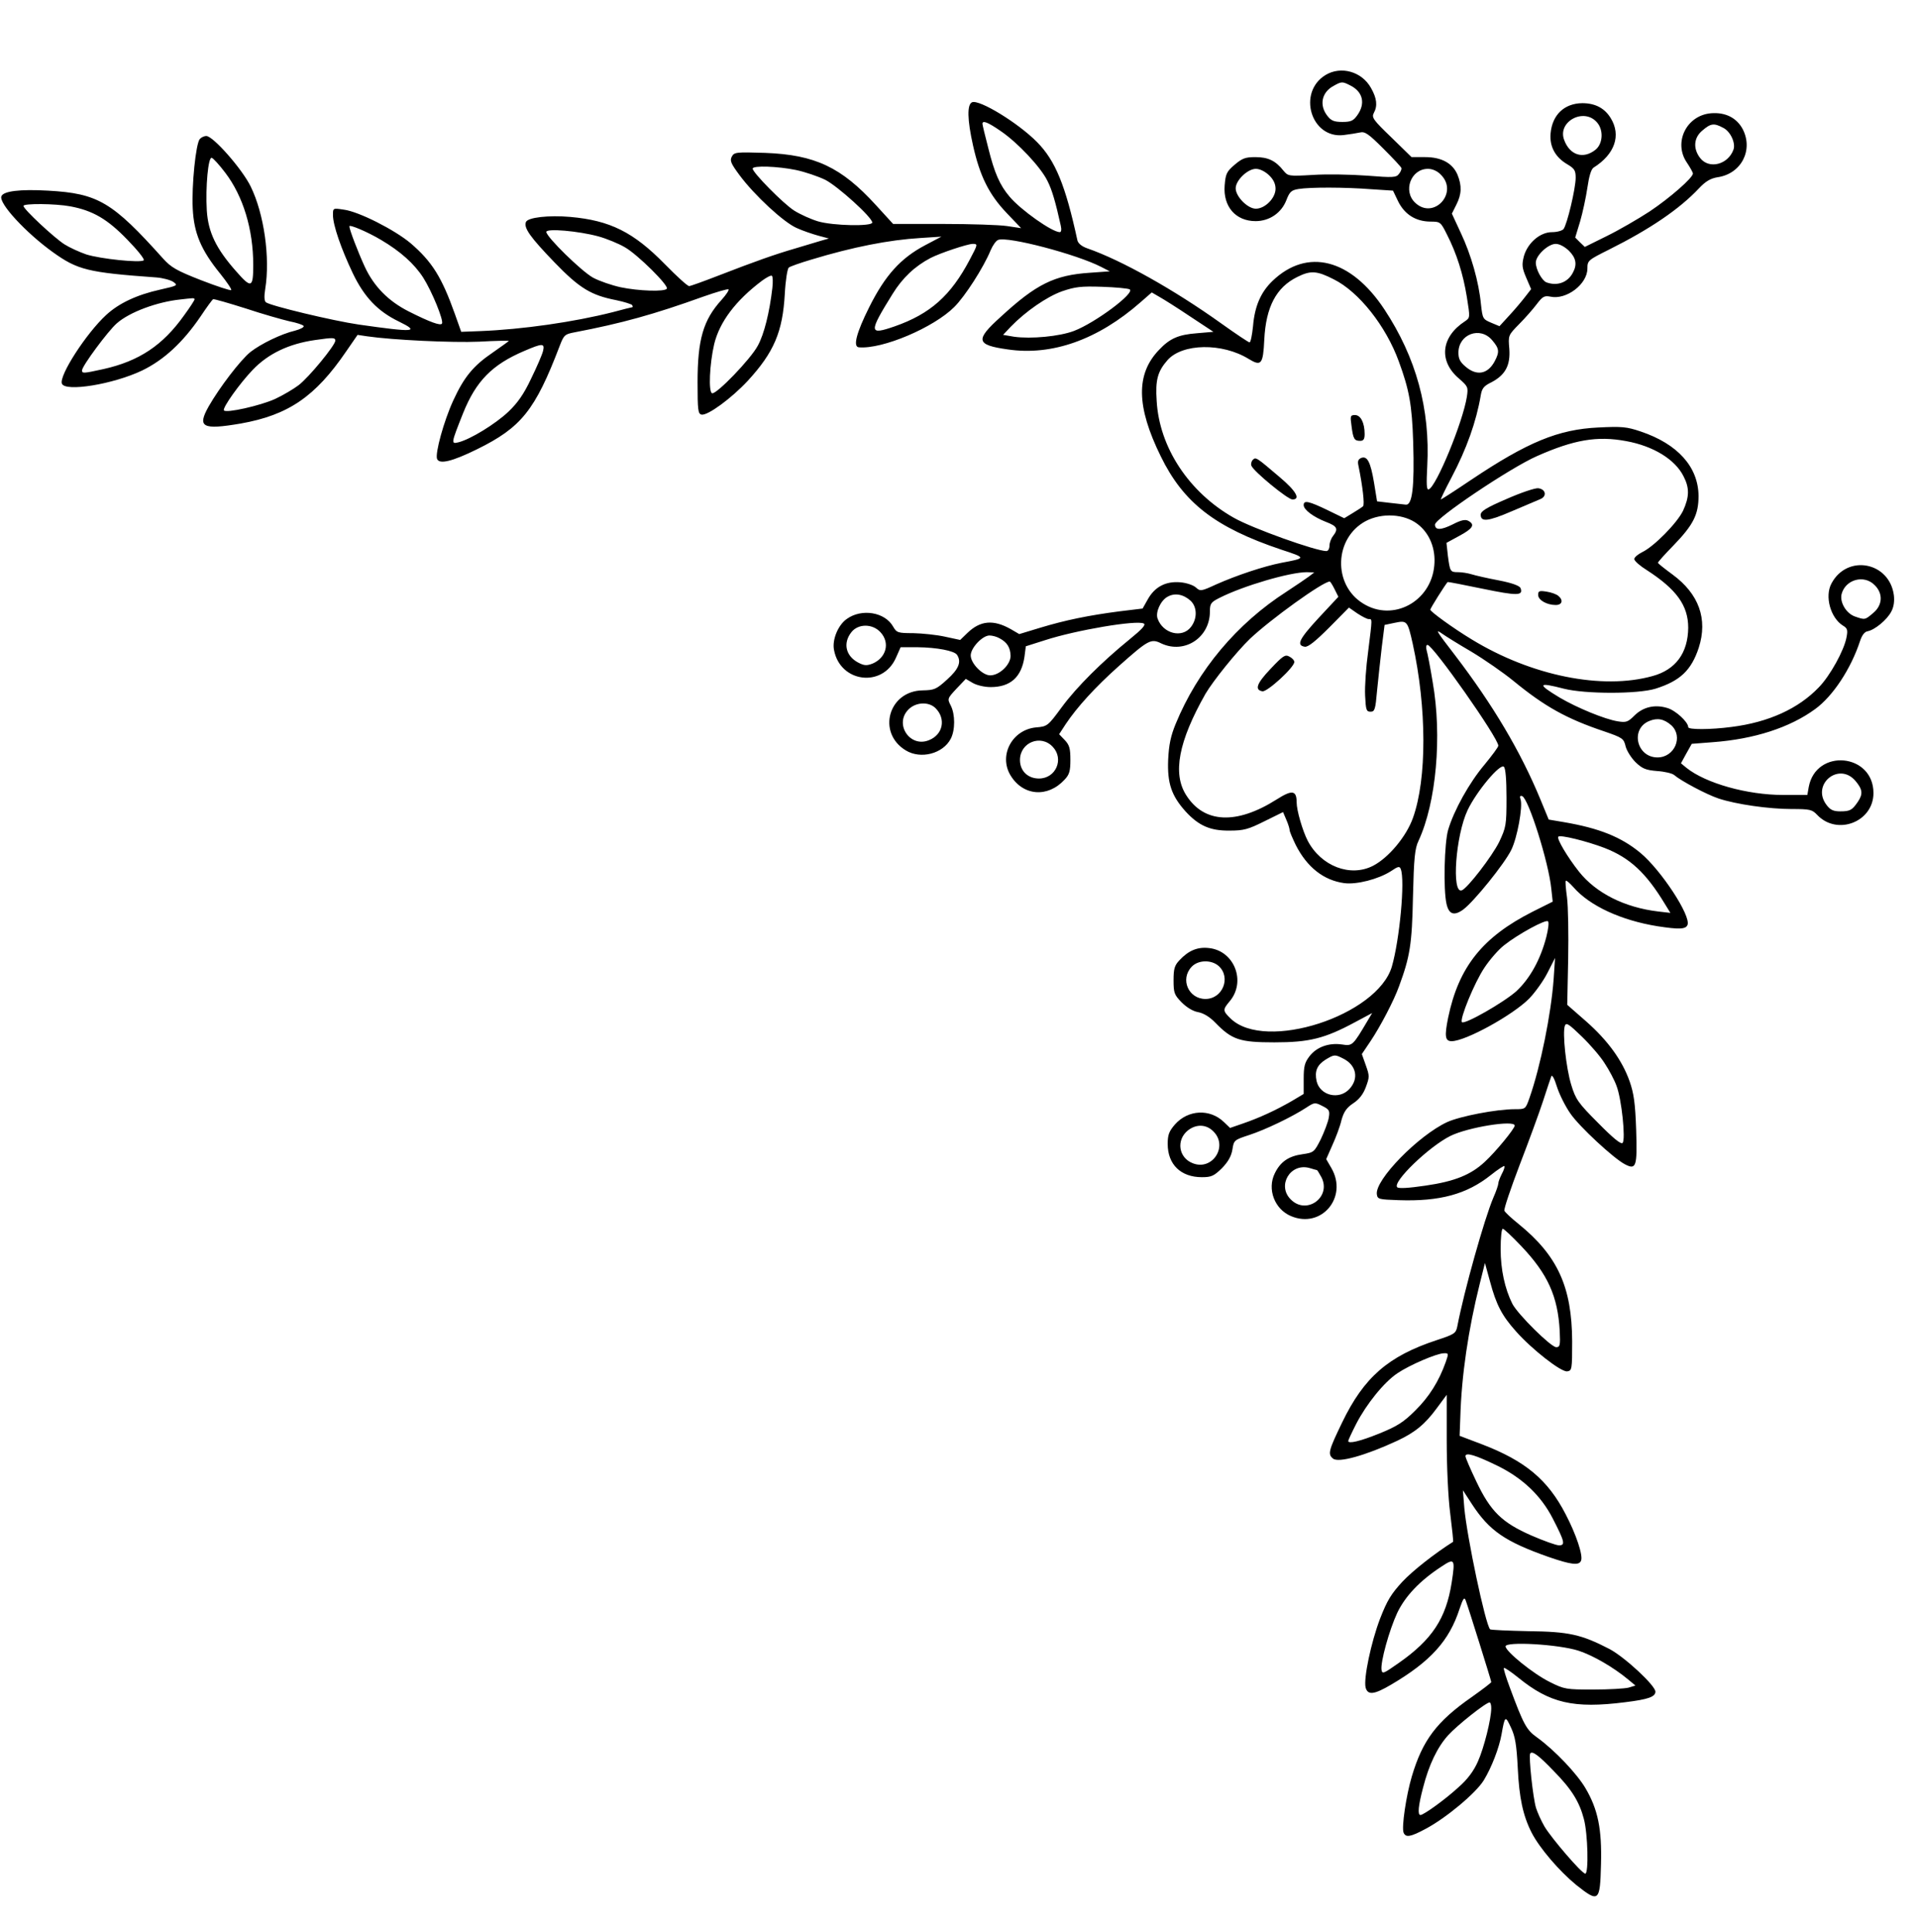 <?xml version="1.0" standalone="no"?>
<!DOCTYPE svg PUBLIC "-//W3C//DTD SVG 20010904//EN"
 "http://www.w3.org/TR/2001/REC-SVG-20010904/DTD/svg10.dtd">
<svg version="1.0" xmlns="http://www.w3.org/2000/svg"
 width="818pt" height="824pt" viewBox="0 0 818 824"
 preserveAspectRatio="xMidYMid meet">

<g transform="translate(0,824) scale(0.1,-0.1)"
fill="#000000" stroke="none">
<path d="M5653 7920 c-121 -74 -62 -272 77 -256 25 3 56 8 70 11 21 5 36 -5
100 -69 41 -41 76 -78 77 -83 1 -4 -3 -16 -11 -25 -11 -15 -24 -16 -137 -7
-68 5 -172 7 -230 3 -103 -6 -106 -5 -125 18 -34 43 -66 58 -120 58 -43 0 -56
-5 -89 -33 -34 -29 -38 -39 -42 -88 -7 -90 47 -152 132 -152 59 0 110 35 131
89 14 36 21 43 52 48 49 8 196 8 311 -1 l92 -6 22 -46 c28 -56 75 -85 136 -86
44 0 45 -1 72 -55 41 -80 69 -168 85 -267 14 -88 14 -88 -8 -103 -103 -67
-113 -170 -26 -244 39 -34 40 -37 34 -78 -17 -108 -131 -385 -163 -395 -9 -3
-10 22 -6 99 13 243 -47 463 -183 669 -143 216 -329 263 -477 121 -50 -48 -76
-108 -83 -193 -4 -38 -10 -69 -15 -69 -4 0 -58 36 -121 81 -200 143 -424 269
-571 320 -23 8 -39 21 -42 34 -51 235 -94 340 -172 419 -81 82 -245 182 -277
170 -22 -9 -21 -74 4 -185 29 -130 68 -208 142 -286 l63 -66 -60 9 c-33 5
-156 9 -273 9 l-213 0 -74 81 c-147 161 -259 214 -471 222 -125 4 -133 3 -143
-16 -9 -17 -4 -29 33 -79 64 -86 187 -200 243 -225 26 -12 68 -26 93 -33 l45
-12 -35 -10 c-19 -6 -69 -21 -110 -33 -86 -25 -168 -54 -328 -116 -62 -24
-117 -44 -123 -44 -7 0 -53 42 -103 93 -134 137 -234 187 -404 202 -91 8 -182
-2 -189 -22 -10 -25 19 -65 121 -171 108 -112 157 -141 264 -162 34 -7 65 -17
68 -21 3 -5 3 -9 1 -9 -2 0 -39 -9 -83 -21 -165 -42 -386 -74 -568 -81 l-79
-3 -27 76 c-56 157 -97 223 -189 302 -68 57 -221 135 -285 143 -46 7 -46 7
-46 -23 0 -43 35 -144 85 -249 49 -102 107 -162 196 -205 92 -45 67 -47 -171
-13 -110 16 -377 80 -396 95 -7 6 -8 25 -3 56 22 134 -5 322 -62 438 -36 74
-160 215 -189 215 -10 0 -22 -6 -28 -13 -17 -20 -35 -198 -30 -296 5 -105 35
-177 118 -279 28 -35 49 -66 46 -69 -3 -3 -61 16 -128 42 -105 41 -129 55
-163 93 -216 241 -277 277 -489 289 -121 7 -192 -2 -200 -24 -12 -30 105 -156
219 -238 106 -76 149 -87 441 -108 28 -2 61 -11 73 -19 21 -15 19 -16 -56 -33
-99 -22 -176 -58 -230 -108 -85 -78 -202 -259 -189 -293 14 -36 218 -3 342 56
93 45 174 120 249 230 26 39 50 72 54 74 3 2 65 -16 138 -39 72 -24 157 -48
187 -55 31 -6 58 -15 61 -20 3 -5 -14 -14 -37 -20 -59 -14 -145 -56 -190 -91
-43 -35 -131 -150 -178 -232 -50 -89 -27 -101 137 -73 203 36 318 115 449 307
l49 71 40 -6 c109 -16 364 -28 478 -23 70 4 127 5 127 3 0 -1 -31 -23 -68 -49
-84 -57 -123 -105 -169 -205 -40 -87 -78 -225 -69 -249 10 -24 64 -11 170 41
189 93 248 166 353 441 18 47 22 50 64 58 199 38 337 76 548 152 57 20 105 34
108 31 3 -3 -10 -23 -30 -45 -78 -86 -102 -169 -102 -351 0 -119 2 -135 17
-138 26 -5 127 69 197 144 112 122 149 209 158 371 3 57 11 107 17 112 6 5 49
20 96 34 178 54 332 84 464 92 l91 6 -70 -37 c-104 -55 -170 -128 -238 -264
-55 -110 -70 -169 -44 -171 100 -9 319 84 407 172 46 46 124 167 155 242 9 21
23 41 32 44 41 16 334 -61 439 -115 l37 -19 -84 -6 c-152 -10 -229 -48 -381
-188 -110 -99 -106 -120 30 -139 189 -28 385 42 566 201 l48 42 31 -18 c18
-10 77 -47 132 -84 l100 -66 -70 -6 c-79 -6 -116 -22 -162 -71 -99 -103 -97
-241 7 -453 97 -199 232 -304 515 -399 107 -35 107 -36 0 -56 -76 -15 -190
-53 -278 -92 -65 -30 -68 -30 -87 -13 -11 10 -41 20 -67 22 -61 5 -108 -19
-138 -73 l-22 -39 -99 -12 c-130 -17 -229 -37 -338 -70 l-89 -27 -36 21 c-74
42 -130 37 -185 -16 l-31 -30 -65 14 c-36 8 -96 14 -135 15 -66 0 -71 2 -86
28 -35 62 -134 78 -197 33 -38 -26 -64 -90 -55 -133 26 -139 207 -162 264 -33
l20 45 72 0 c82 -1 158 -15 169 -33 19 -30 7 -60 -43 -105 -46 -42 -55 -45
-104 -46 -146 -2 -196 -181 -72 -256 64 -39 159 -14 192 50 19 37 19 103 0
141 -15 29 -15 30 24 72 l40 42 29 -17 c17 -10 50 -18 77 -18 84 0 131 42 144
128 l6 46 82 26 c132 43 392 87 421 71 10 -5 -7 -24 -60 -67 -118 -96 -226
-203 -290 -290 -59 -80 -61 -82 -110 -86 -102 -10 -160 -120 -108 -205 53 -87
158 -96 230 -18 21 22 25 37 25 85 0 48 -4 63 -24 84 l-24 25 28 43 c48 72
125 157 227 248 126 112 137 118 181 96 99 -46 207 25 207 136 0 34 4 40 42
59 101 51 299 109 371 109 l32 -1 -22 -17 c-12 -9 -55 -38 -96 -65 -212 -136
-379 -335 -473 -564 -21 -51 -29 -89 -32 -153 -4 -100 14 -153 74 -220 56 -61
105 -83 188 -82 60 0 79 5 149 40 l79 39 14 -33 c8 -18 14 -38 14 -44 0 -6 12
-34 26 -63 48 -95 119 -151 207 -163 53 -7 146 17 199 51 31 21 37 22 42 9 19
-48 -5 -302 -38 -416 -62 -209 -539 -364 -687 -222 -35 34 -35 38 -4 75 70 84
19 214 -88 226 -49 6 -88 -10 -127 -52 -21 -22 -25 -37 -25 -85 0 -54 3 -62
34 -94 22 -22 48 -38 70 -42 23 -4 50 -20 74 -45 71 -73 104 -84 252 -84 148
0 214 16 344 86 l73 39 -19 -32 c-64 -108 -65 -109 -110 -102 -56 8 -108 -11
-138 -50 -21 -27 -25 -44 -25 -97 l0 -64 -52 -31 c-66 -38 -137 -71 -207 -95
l-55 -19 -26 25 c-60 58 -153 53 -209 -10 -25 -29 -31 -44 -31 -83 0 -88 56
-142 146 -142 40 0 51 5 85 38 27 28 40 51 45 80 6 40 8 41 72 62 70 23 182
77 242 116 35 23 38 24 69 8 30 -15 33 -20 28 -50 -3 -19 -19 -60 -34 -92 -28
-55 -30 -57 -78 -64 -59 -8 -94 -32 -118 -81 -34 -68 -1 -154 69 -183 130 -55
244 81 172 205 l-22 38 26 59 c15 33 33 80 39 107 10 36 22 53 50 72 25 16 43
39 54 69 16 43 16 48 0 93 l-17 48 37 55 c41 61 100 173 122 235 46 125 55
178 59 380 4 167 8 207 24 240 75 162 101 445 60 677 -10 62 -22 123 -26 136
-3 12 -2 22 4 22 23 0 302 -397 302 -430 0 -6 -27 -42 -59 -81 -65 -77 -130
-194 -155 -278 -16 -55 -21 -253 -7 -315 10 -45 32 -53 71 -25 46 34 176 195
205 254 26 52 50 185 40 216 -5 13 -2 17 7 14 27 -11 113 -283 124 -395 l6
-55 -86 -43 c-213 -108 -315 -235 -360 -452 -16 -79 -13 -100 15 -100 59 0
261 111 331 182 25 26 61 76 78 110 l32 63 -6 -90 c-11 -150 -56 -373 -103
-507 -17 -48 -17 -48 -62 -48 -79 0 -234 -30 -289 -55 -123 -57 -309 -247
-300 -308 3 -21 8 -22 93 -25 175 -6 290 25 393 107 30 24 56 41 58 38 2 -2
-2 -17 -11 -33 -8 -16 -15 -34 -15 -41 0 -6 -9 -33 -21 -60 -38 -89 -125 -398
-154 -550 -6 -29 -12 -33 -88 -58 -206 -68 -310 -158 -403 -351 -58 -120 -62
-135 -39 -154 23 -19 136 12 274 76 75 35 118 70 168 138 l43 58 0 -194 c0
-110 6 -245 15 -313 8 -65 14 -119 12 -120 -76 -48 -171 -122 -216 -170 -48
-52 -65 -80 -95 -157 -39 -102 -71 -256 -62 -294 9 -34 36 -31 109 12 168 99
248 187 292 324 15 44 20 51 26 35 11 -29 109 -342 109 -348 0 -3 -37 -31 -82
-63 -151 -105 -211 -185 -257 -340 -24 -81 -44 -216 -35 -239 9 -22 29 -19 94
16 87 46 214 152 248 207 33 54 66 139 76 197 14 79 16 80 40 28 18 -38 24
-74 29 -173 6 -126 22 -202 59 -275 34 -66 117 -163 190 -223 97 -77 102 -73
106 89 4 149 -13 233 -66 323 -37 63 -132 163 -207 217 -45 32 -57 54 -116
213 -16 43 -28 81 -25 83 2 3 30 -16 61 -41 134 -109 236 -133 456 -105 98 12
129 23 129 45 0 26 -130 147 -196 182 -120 62 -173 74 -346 76 -87 2 -160 5
-163 8 -20 20 -99 395 -110 518 l-6 75 39 -60 c74 -113 141 -159 325 -224 98
-34 132 -38 140 -16 9 22 -21 112 -66 198 -76 147 -172 227 -357 298 l-95 36
3 79 c5 178 34 374 83 570 l22 88 22 -80 c26 -97 50 -144 110 -211 67 -76 193
-175 219 -171 20 3 21 8 21 128 -1 232 -62 365 -228 500 -31 25 -58 50 -61 57
-3 7 27 95 65 195 39 101 84 224 100 273 16 50 32 97 35 105 3 9 13 -8 24 -44
10 -32 36 -84 57 -114 38 -56 185 -192 233 -217 48 -25 53 -11 48 146 -4 116
-10 156 -28 208 -32 90 -93 174 -186 256 l-80 70 4 195 c2 107 0 225 -5 263
-5 37 -8 69 -5 71 2 3 17 -10 33 -28 69 -79 203 -141 359 -166 91 -14 120 -13
127 6 15 39 -113 234 -201 307 -81 67 -174 105 -326 131 l-65 11 -35 85 c-85
206 -203 404 -364 615 -81 105 -87 115 -56 93 14 -10 70 -45 125 -77 55 -33
136 -89 180 -125 133 -109 226 -161 387 -215 78 -27 83 -30 91 -64 5 -19 24
-49 42 -67 29 -28 44 -34 92 -38 32 -2 65 -10 73 -17 29 -25 138 -83 189 -100
75 -25 215 -45 312 -45 78 0 87 -2 109 -25 85 -90 240 -30 240 93 0 170 -245
192 -276 26 l-6 -34 -103 0 c-154 0 -331 50 -413 116 l-23 19 23 42 23 41 90
7 c176 13 328 62 436 141 76 55 153 172 192 291 8 24 19 39 32 41 31 6 83 49
101 84 11 20 14 45 11 70 -19 142 -199 176 -266 50 -30 -55 -4 -147 49 -180
19 -11 21 -19 15 -50 -10 -55 -70 -164 -118 -213 -87 -91 -214 -149 -372 -169
-91 -12 -185 -12 -185 -1 0 22 -54 72 -90 82 -53 16 -103 4 -140 -33 -27 -27
-35 -30 -71 -24 -55 9 -172 57 -247 101 -98 59 -94 67 18 38 91 -23 315 -23
390 0 105 33 153 78 185 175 39 122 1 229 -112 312 -34 25 -62 47 -62 50 -1 3
30 37 67 75 84 87 106 131 106 210 -1 124 -89 222 -247 275 -59 20 -80 22
-180 17 -171 -8 -302 -62 -544 -224 -68 -46 -126 -83 -128 -83 -2 0 18 42 45
93 65 123 106 239 125 350 5 31 13 41 46 57 59 31 81 72 76 142 -5 58 -5 58
42 106 26 26 60 65 75 85 25 33 33 37 58 32 68 -15 158 53 158 120 0 34 3 36
93 81 174 87 299 172 382 260 29 31 50 43 79 48 102 14 155 116 108 206 -26
48 -74 72 -135 67 -105 -9 -161 -125 -103 -210 14 -21 26 -42 26 -47 0 -18
-98 -104 -185 -162 -49 -32 -132 -80 -183 -105 l-93 -46 -21 20 -20 20 21 69
c11 38 25 103 31 144 7 49 16 78 26 85 91 57 119 138 73 212 -26 42 -66 63
-121 63 -77 -1 -128 -50 -135 -129 -5 -56 20 -102 72 -132 30 -18 35 -26 35
-57 0 -46 -37 -201 -52 -219 -6 -7 -28 -13 -49 -13 -51 0 -104 -46 -120 -103
-9 -36 -8 -49 10 -91 l21 -49 -24 -31 c-13 -17 -43 -53 -67 -79 l-44 -48 -36
15 c-35 15 -36 17 -43 79 -9 95 -42 211 -86 304 l-38 82 19 38 c23 45 24 81 5
128 -21 49 -68 75 -138 75 l-58 0 -86 84 c-77 74 -85 85 -75 104 17 31 13 63
-12 107 -39 70 -128 95 -194 55z m107 -45 c53 -27 64 -77 29 -126 -17 -24 -27
-29 -64 -29 -35 0 -48 5 -64 26 -36 46 -24 101 27 128 34 19 37 19 72 1z
m1051 -157 c29 -33 25 -92 -7 -117 -52 -41 -109 -23 -133 42 -30 78 84 140
140 75z m-2543 -37 c72 -49 170 -153 199 -212 20 -39 35 -92 57 -191 4 -17 2
-28 -4 -28 -33 0 -167 95 -214 151 -42 49 -65 102 -91 207 -14 53 -25 100 -25
104 0 16 23 7 78 -31z m3081 14 c31 -15 54 -65 44 -93 -23 -64 -104 -85 -142
-36 -31 40 -28 87 10 118 35 30 49 32 88 11z m-6388 -192 c76 -100 119 -241
119 -393 0 -98 -8 -101 -72 -28 -87 98 -120 168 -126 260 -6 101 6 230 21 225
7 -2 33 -31 58 -64z m2434 12 c38 -8 94 -27 125 -42 54 -28 200 -160 200 -182
0 -17 -166 -14 -231 5 -30 9 -75 29 -102 46 -46 29 -177 162 -177 179 0 14
108 10 185 -6z m2017 -22 c19 -18 28 -37 28 -58 0 -40 -45 -85 -84 -85 -35 0
-86 52 -86 87 0 34 51 83 86 83 17 0 39 -11 56 -27z m733 2 c77 -76 -30 -194
-109 -120 -54 50 -19 145 54 145 19 0 40 -9 55 -25z m-5845 -135 c96 -18 158
-54 243 -142 43 -44 75 -84 70 -88 -13 -12 -185 6 -245 25 -29 10 -71 29 -93
43 -44 28 -175 150 -175 164 0 11 136 10 200 -2z m1325 -143 c83 -49 142 -102
180 -161 38 -60 88 -183 80 -196 -6 -10 -51 6 -142 52 -87 44 -149 107 -188
192 -28 61 -65 157 -65 171 0 9 78 -24 135 -58z m927 15 c36 -10 87 -31 114
-47 54 -31 187 -163 178 -176 -8 -14 -121 -10 -197 6 -37 8 -90 26 -118 41
-50 28 -199 174 -199 195 0 16 137 4 222 -19z m1584 -99 c-81 -154 -169 -232
-321 -285 -110 -38 -111 -27 -8 139 42 68 95 118 162 153 41 21 155 59 179 60
23 0 23 -1 -12 -67z m2555 38 c31 -31 36 -59 17 -94 -22 -42 -67 -58 -113 -41
-19 8 -45 55 -45 84 0 31 53 80 85 80 16 0 38 -12 56 -29z m-1003 -122 c107
-53 223 -199 278 -351 44 -120 56 -184 61 -343 6 -194 -4 -271 -32 -267 -11 1
-43 5 -71 8 l-51 6 -13 80 c-15 89 -29 115 -55 105 -13 -6 -16 -14 -11 -35 17
-83 27 -165 19 -171 -4 -4 -24 -17 -44 -29 l-36 -22 -72 35 c-79 38 -101 43
-101 21 0 -20 42 -51 96 -72 47 -18 53 -29 29 -60 -8 -10 -15 -29 -15 -41 0
-13 -6 -23 -13 -23 -45 0 -316 97 -395 142 -191 108 -318 300 -329 499 -6 88
4 125 46 173 63 72 234 75 347 5 53 -32 61 -23 66 83 7 139 51 223 141 267 56
28 83 27 155 -10z m-2394 -37 c-12 -104 -35 -197 -62 -246 -30 -57 -177 -209
-195 -203 -16 5 -11 124 9 210 23 94 91 185 204 270 19 14 38 24 42 21 4 -3 5
-26 2 -52z m1524 -6 c24 -15 -146 -142 -237 -177 -63 -24 -184 -35 -256 -25
l-47 8 33 35 c63 65 154 128 219 151 56 19 80 22 170 19 59 -2 111 -7 118 -11z
m-3988 -42 c0 -4 -20 -35 -45 -69 -91 -128 -192 -195 -344 -229 -87 -19 -91
-19 -91 -5 0 18 111 168 148 200 54 48 173 92 272 102 19 2 41 5 48 5 6 1 12
-1 12 -4z m5534 -175 c30 -35 32 -49 11 -89 -29 -55 -76 -65 -124 -24 -24 20
-31 34 -31 60 0 79 93 114 144 53z m-4934 -2 c0 -19 -113 -157 -157 -190 -21
-16 -65 -42 -99 -58 -63 -29 -211 -62 -219 -49 -7 11 69 117 123 173 66 69
154 111 266 127 77 11 86 11 86 -3z m886 -44 c-4 -16 -27 -69 -51 -118 -31
-66 -58 -104 -97 -141 -55 -52 -161 -117 -212 -130 -33 -8 -33 -7 19 124 55
137 124 207 260 265 79 34 89 34 81 0z m4619 -384 c116 -21 209 -78 245 -150
26 -50 25 -88 -2 -147 -25 -52 -124 -153 -175 -177 -18 -9 -33 -22 -33 -29 0
-8 24 -29 53 -47 127 -82 177 -151 177 -246 -1 -107 -53 -179 -152 -206 -215
-60 -517 1 -771 156 -78 47 -177 119 -177 127 0 6 63 106 74 118 2 1 69 -12
151 -29 146 -30 172 -30 160 3 -4 10 -36 22 -93 33 -48 9 -100 21 -116 26 -16
5 -42 9 -57 9 -34 0 -35 2 -44 70 l-6 55 55 30 c58 31 68 48 38 64 -13 7 -31
3 -66 -15 -50 -25 -76 -26 -76 -1 0 26 321 242 435 292 158 70 257 87 380 64z
m-889 -354 c51 -39 78 -105 71 -177 -14 -154 -176 -241 -303 -162 -131 80
-124 280 11 352 69 36 164 31 221 -13z m1949 -260 c37 -36 34 -86 -6 -119 -35
-30 -35 -30 -78 -15 -37 13 -65 60 -57 95 16 63 96 85 141 39z m-2303 -18 l16
-32 -84 -90 c-83 -90 -97 -117 -59 -123 14 -2 46 24 104 82 l84 85 36 -25 c20
-13 41 -24 48 -24 16 0 16 6 -2 -138 -9 -65 -15 -150 -13 -188 3 -61 5 -69 23
-69 18 0 21 9 28 90 5 50 14 133 20 185 l12 95 43 9 c53 11 55 9 77 -89 60
-273 61 -576 1 -743 -28 -79 -104 -170 -170 -204 -97 -50 -222 -2 -279 107
-22 43 -47 129 -47 163 0 52 -19 55 -85 13 -172 -109 -310 -102 -386 18 -59
92 -33 229 82 432 33 56 132 179 190 235 89 84 311 244 340 244 3 0 12 -15 21
-33z m-614 -49 c28 -27 29 -76 1 -112 -38 -49 -119 -28 -142 36 -10 27 13 77
42 93 31 18 68 11 99 -17z m-1323 -134 c42 -45 25 -109 -34 -134 -24 -9 -35
-9 -60 4 -54 28 -67 83 -30 130 29 37 90 37 124 0z m508 -26 c32 -17 46 -39
47 -75 0 -37 -47 -83 -87 -83 -33 0 -83 51 -83 85 0 32 50 85 80 85 12 0 31
-5 43 -12z m-273 -298 c45 -45 32 -112 -27 -136 -82 -35 -151 69 -88 131 31
31 86 34 115 5z m3138 -73 c52 -48 14 -137 -59 -137 -89 0 -117 121 -36 155
36 15 64 9 95 -18z m-2638 -92 c49 -52 13 -135 -59 -135 -47 0 -81 32 -81 79
0 75 89 111 140 56z m1935 -218 c0 -116 -2 -125 -31 -187 -30 -61 -136 -199
-160 -207 -44 -15 -26 234 25 342 38 80 139 201 155 185 7 -7 11 -54 11 -133z
m1489 72 c30 -36 32 -55 9 -89 -24 -35 -33 -40 -75 -40 -28 0 -42 6 -57 26
-69 88 52 188 123 103z m-1071 -285 c108 -42 177 -106 257 -238 l24 -39 -52 6
c-143 17 -265 78 -338 170 -49 62 -96 141 -88 149 8 9 121 -19 197 -48z m-248
-379 c-25 -97 -70 -178 -128 -232 -54 -48 -220 -143 -232 -132 -11 12 53 168
95 231 23 35 61 79 86 98 58 46 177 111 186 101 5 -4 1 -34 -7 -66z m-1397
-125 c53 -49 16 -140 -57 -140 -72 0 -109 84 -59 137 28 30 85 31 116 3z
m1646 -415 c18 -27 41 -70 50 -95 22 -56 40 -230 26 -244 -7 -7 -41 21 -104
85 -86 86 -96 101 -115 163 -22 72 -38 222 -27 252 6 15 17 7 73 -47 36 -35
80 -86 97 -114z m-1114 20 c55 -28 66 -85 25 -129 -44 -48 -126 -28 -140 34
-9 42 2 68 38 91 38 23 40 23 77 4z m730 -285 c0 -13 -81 -112 -128 -155 -59
-55 -128 -83 -252 -101 -74 -11 -115 -13 -121 -7 -22 22 136 174 227 219 75
37 274 69 274 44z m-1285 -25 c64 -63 -4 -168 -87 -136 -62 23 -73 100 -21
141 35 27 78 26 108 -5z m442 -165 c1 0 10 -14 19 -31 43 -84 -64 -162 -131
-94 -60 59 -2 157 80 134 16 -5 31 -9 32 -9z m871 -324 c113 -119 156 -214
164 -362 3 -61 1 -69 -15 -69 -22 0 -163 139 -187 185 -32 64 -50 146 -50 234
0 47 4 86 9 86 5 0 40 -33 79 -74z m-322 -494 c-29 -82 -71 -149 -130 -207
-50 -50 -77 -67 -153 -98 -84 -34 -133 -45 -133 -32 0 3 15 36 34 73 44 85
119 178 176 216 52 35 166 84 197 85 21 1 22 0 9 -37z m223 -444 c105 -52 183
-126 233 -223 51 -99 55 -115 27 -115 -12 0 -65 19 -118 42 -125 55 -174 102
-235 231 -25 52 -46 101 -46 107 0 18 43 5 139 -42z m-198 -498 c-24 -152 -83
-242 -226 -342 -64 -45 -70 -48 -73 -29 -5 33 33 170 67 243 34 71 96 137 188
197 57 38 60 34 44 -69z m540 -289 c62 -20 149 -70 214 -124 l30 -25 -30 -9
c-16 -4 -84 -8 -150 -8 -115 0 -123 1 -185 32 -71 35 -188 130 -189 152 -1 22
225 9 310 -18z m-371 -245 c0 -47 -31 -170 -57 -228 -17 -39 -44 -76 -82 -109
-55 -51 -149 -119 -163 -119 -13 0 -9 40 11 116 25 98 61 173 107 224 38 42
161 140 177 140 4 0 7 -11 7 -24z m266 -268 c77 -78 110 -132 129 -205 17 -63
21 -233 6 -233 -15 0 -145 152 -174 201 -14 24 -30 60 -36 79 -13 42 -32 220
-25 232 8 13 35 -6 100 -74z"/>
<path d="M5764 6424 c7 -56 12 -64 37 -64 14 0 19 7 19 29 0 48 -17 81 -41 81
-20 0 -21 -4 -15 -46z"/>
<path d="M5343 6279 c-6 -6 -9 -18 -6 -25 9 -24 155 -144 175 -144 36 0 16 36
-54 95 -100 85 -102 87 -115 74z"/>
<path d="M6425 6112 c-86 -37 -110 -52 -110 -67 0 -32 31 -29 133 15 53 23
107 45 120 51 31 12 25 43 -8 47 -14 1 -74 -19 -135 -46z"/>
<path d="M6560 5703 c0 -22 37 -43 75 -43 28 0 33 21 11 39 -8 7 -30 15 -50
18 -31 5 -36 3 -36 -14z"/>
<path d="M5419 5388 c-60 -63 -69 -90 -35 -96 20 -4 136 102 136 125 0 7 -9
17 -21 23 -18 10 -27 4 -80 -52z"/>
</g>
</svg>

